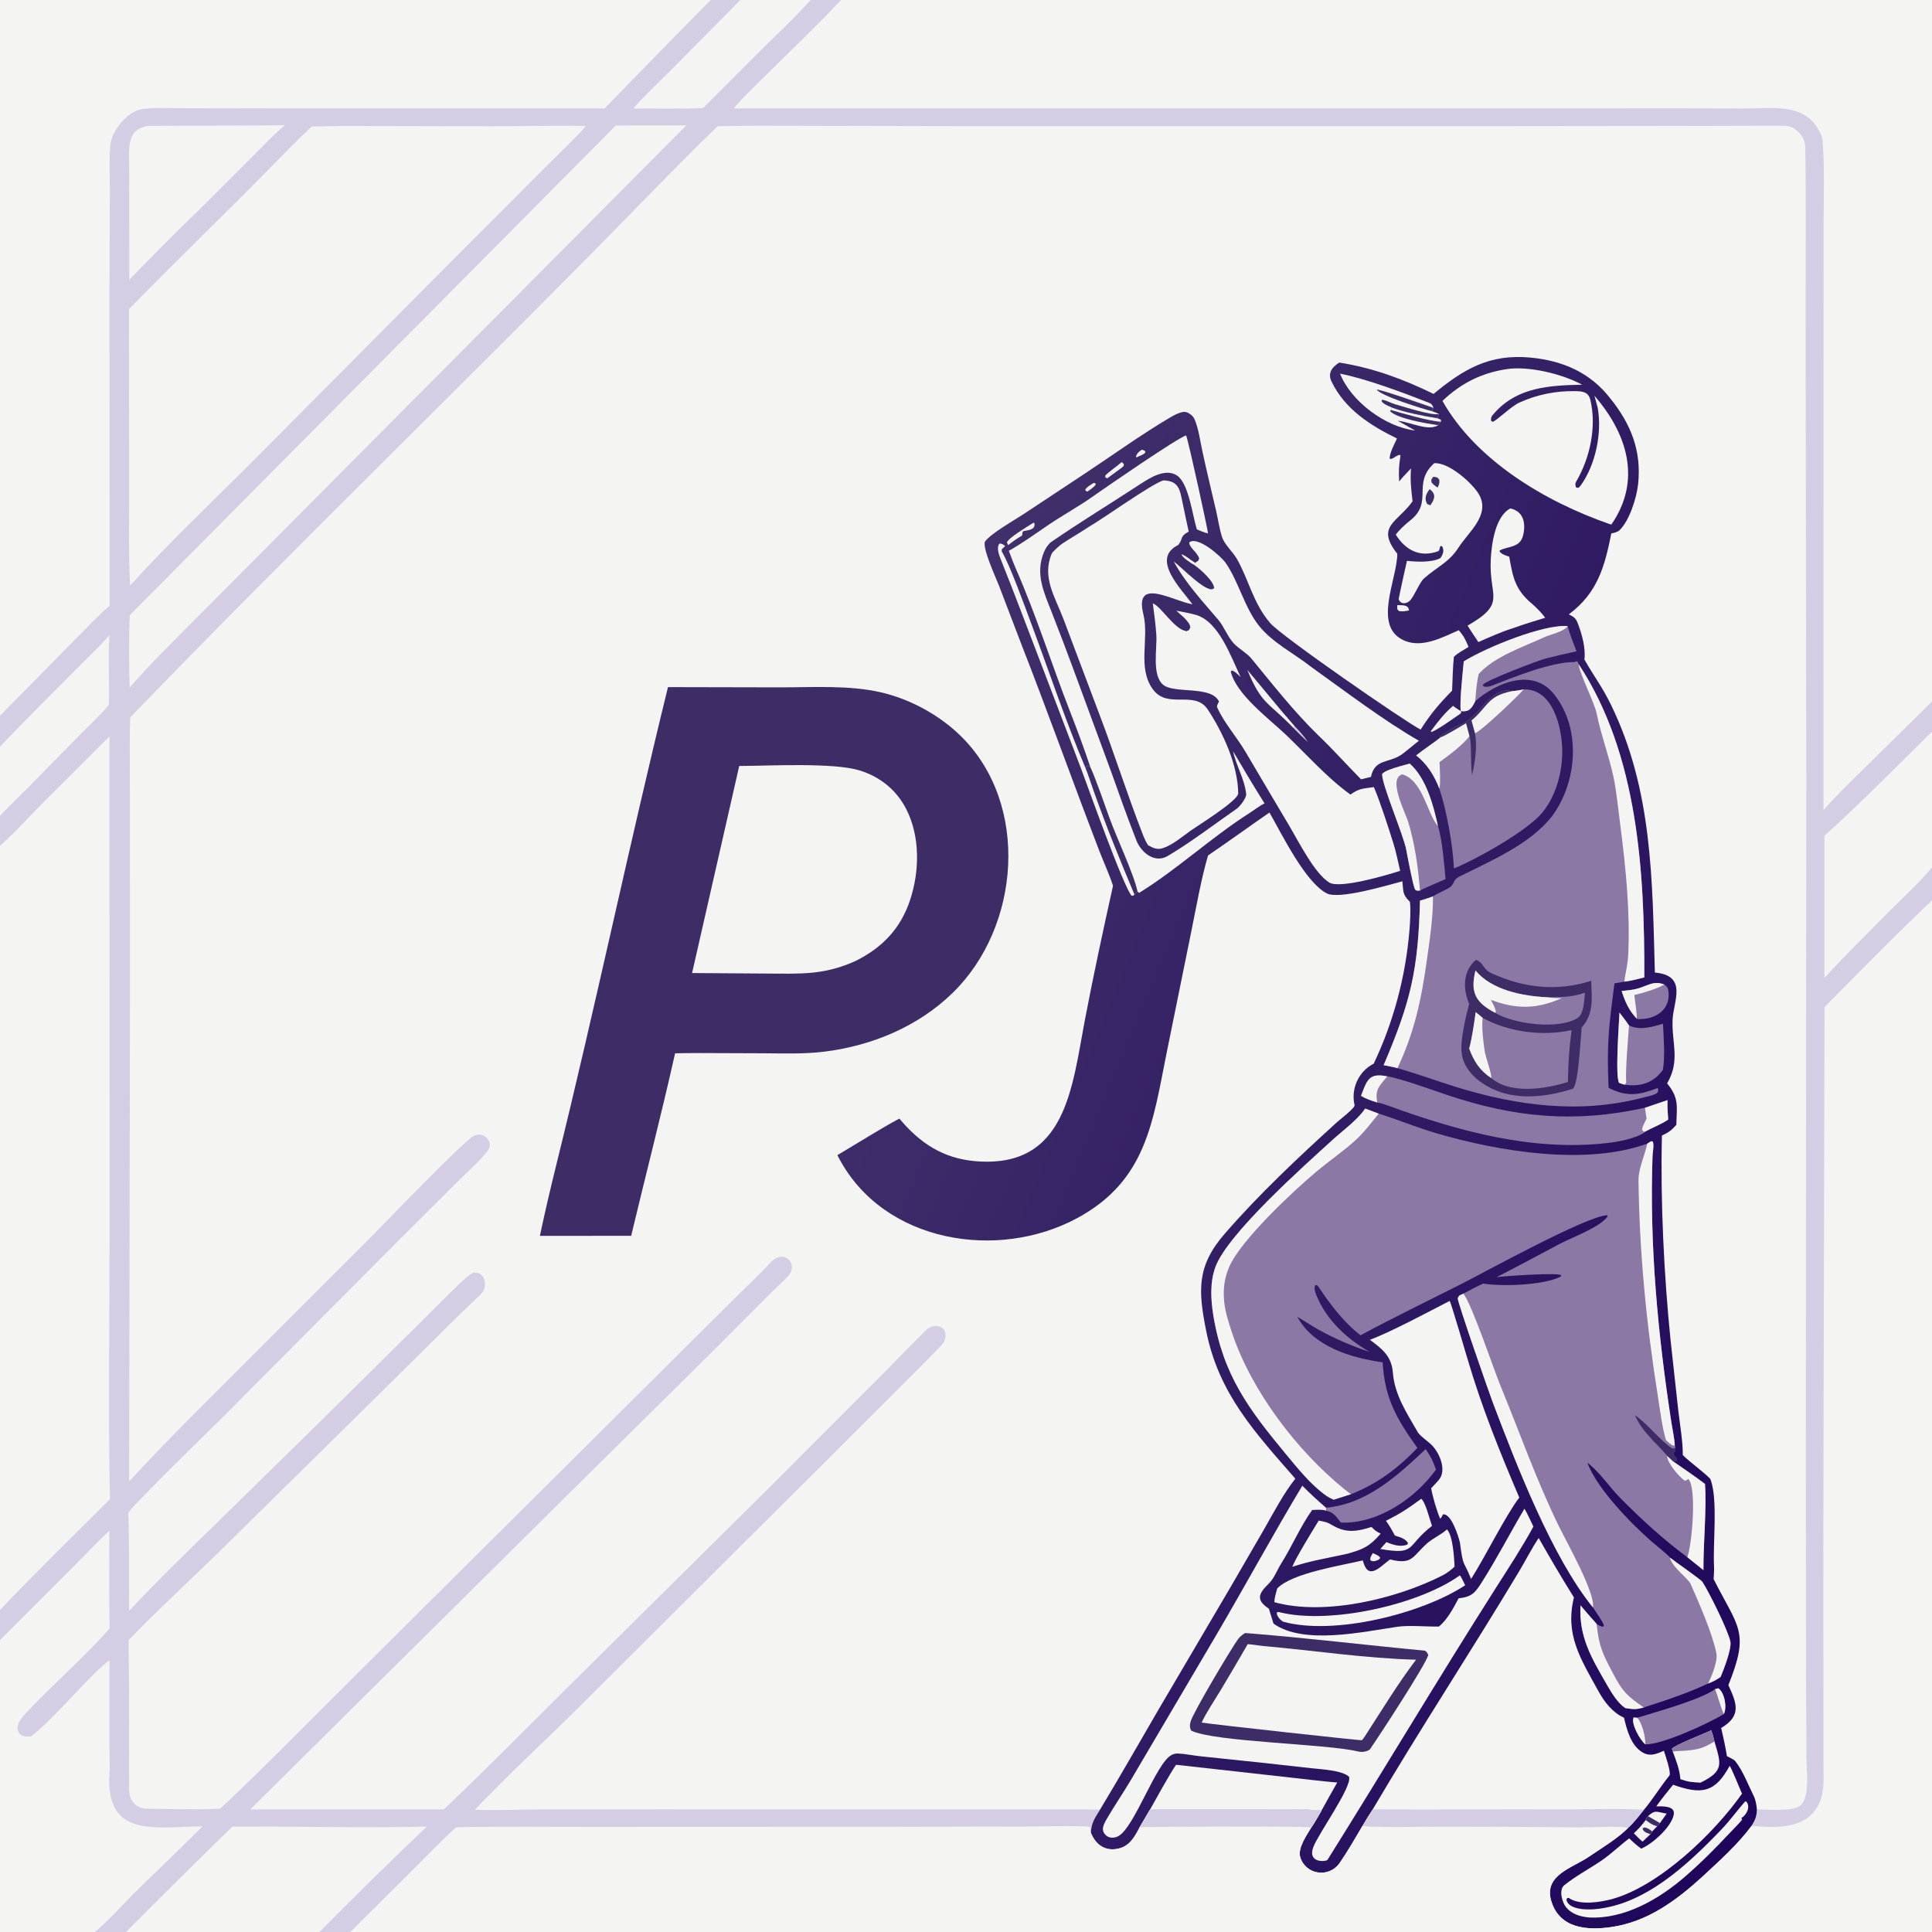 <?xml version="1.0" encoding="utf-8" ?><svg xmlns="http://www.w3.org/2000/svg" xmlns:xlink="http://www.w3.org/1999/xlink" width="683" height="683" viewBox="0 0 683 683"><path fill="#D5CDE3" transform="scale(0.667 0.667)" d="M0 0L376.741 0L392.386 0L429.626 0L445.783 0L1024 0L1024 371.808L1024 387.766L1024 459.662L1024 477.227L1024 1024L185.649 1024L169.29 1024L66.748 1024L50.214 1024L0 1024L0 869.287L0 853.279L0 448.273L0 432.445L0 395.74L0 379.348L0 0Z"/><path fill="#F4F4F3" transform="scale(0.667 0.667)" d="M380.353 66.891C395.579 66.456 411.226 66.7 426.496 66.671L531.904 66.895L765.482 66.877L889.102 66.735L927.784 66.646C933.99 66.635 940.533 66.435 946.703 66.718C951.602 66.944 956.673 72.494 956.793 77.518C957.115 91.055 957.05 104.579 957.053 118.11L957.025 195.193L957.341 412.596L957.104 775.896L957.217 890.76L957.428 931.286C957.456 938.034 959.313 952.225 954.52 956.724C950.488 960.51 937.029 958.902 931.188 959.095C930.974 962.97 930.395 964.28 928.42 967.646C921.271 977.38 911.283 986.345 902.472 994.502C888.442 1007.33 873.172 1018.67 853.814 1021.4C841.269 1023.17 826.674 1022.24 822.224 1007.66C818.01 993.842 833.224 990.173 842.108 984.112C848.241 979.929 857.876 974.164 863.028 968.66C860.909 967.886 841.526 968.465 837.848 968.456L767.2 968.105C754.014 968.118 734.577 968.771 722.095 967.812C718.252 974.277 714.029 981.676 710.064 987.361C704.247 995.702 691.872 993.505 689.138 984.273C687.708 979.441 692.834 972.291 694.981 968.643C695.852 967.609 699.512 961.188 700.425 959.642C689.3 958.635 675.899 958.965 664.596 958.962L609.595 958.977L604.063 968.397C601.598 973.17 599.02 978.024 593.511 979.584C586.095 981.683 580.659 977.847 578.12 971.207C578.806 965.329 579.972 964.241 583.043 959.096C563.449 958.862 543.519 959.113 523.871 959.059L349.438 958.982L284.428 959.054C276.043 959.088 259.589 959.692 251.72 959.135C268.911 941.02 288.22 923.328 305.998 905.644L435.827 776.349L478.223 734.032C485.109 727.157 492.068 720.184 498.835 713.184C500.229 711.741 501.221 709.563 501.167 707.535C500.84 701.858 494.181 701.701 490.934 704.879C483.09 712.558 475.605 720.501 467.845 728.222L407.842 788.342L306.932 888.302C283.365 911.605 259.19 936.245 235.257 958.993L132.624 959.035L315.486 777.798L378.532 715.429L408.376 685.474C411.258 682.537 414.912 679.417 417.598 676.479C423.622 669.891 415.579 661.699 408.645 668.955C401.635 676.291 394.238 683.394 386.999 690.519L325.441 751.727L179.639 896.666C161.278 914.956 143.114 933.442 124.4 951.372C121.834 953.831 119.325 956.363 116.559 958.6C104.344 959.293 90.227 958.763 77.904 958.633C71.864 958.569 68.472 954.301 68.442 948.237C68.329 924.746 68.596 901.099 68.261 877.594C68.222 874.9 68.068 871.904 68.21 869.228C83.591 853.3 100.743 837.565 116.661 821.982L205.523 734.431L241.146 699.143C245.661 694.672 250.315 690.311 254.882 685.945C258.606 682.383 257.634 674.41 251.523 674.497C249.442 674.529 245.626 678.661 244.021 679.919C235.204 688.475 226.49 697.251 217.78 705.922L168.994 754.143L115.701 806.395C99.84 821.891 83.505 837.599 68.418 853.832C68.419 836.625 68.582 819.13 68.01 801.957C69.828 799.089 72.574 796.567 74.929 794.111C88.741 779.711 103.105 765.879 117.304 751.88L210.78 657.93L241.911 626.88C247.157 621.654 253.214 616.455 257.853 610.718C259.074 609.208 259.975 607.817 259.482 605.762C259.063 604.013 257.618 602.478 255.987 601.777C254.485 601.132 252.908 601.223 251.424 601.854C246.257 604.052 202.471 649.831 194.68 657.631L123.128 729.132C104.604 747.652 86.116 765.892 68.447 785.219L68.89 530.151L68.877 428.411C68.902 412.524 68.538 396.102 69.007 380.264C159.433 286.509 253.729 195.891 344.684 102.598C356.424 90.556 368.254 78.571 380.353 66.891Z"/><defs><linearGradient id="gradient_0" gradientUnits="userSpaceOnUse" x1="1030.403" y1="720.757" x2="443.647" y2="476.151"><stop offset="0" stop-color="#1E055B"/><stop offset="1" stop-color="#41306B"/></linearGradient></defs><path fill="url(#gradient_0)" transform="scale(0.667 0.667)" d="M759.815 208.782C775.72 195.638 789.457 187.497 811.058 189.513C828.155 191.108 842.897 197.407 853.583 211.306C864.423 224.797 870.106 238.977 868.22 256.606C867.458 263.726 863.653 276.028 858.286 281.104C857.304 282.033 855.346 282.471 854.016 282.732C850.482 300.544 846.666 314.255 831.506 325.616C834.296 327.063 835.197 327.578 836.332 330.577C838.502 336.31 840.475 343.455 839.766 349.553C844.852 358.568 849.174 363.92 853.956 373.772C875.877 418.94 875.747 466.558 877.099 515.462C894.638 517.035 886.941 530.701 886.497 540.415C885.932 552.742 890.731 562.038 883.59 574.196C890 582.056 888.765 586.24 888.462 596.24C885.671 599.227 884.604 600.042 880.84 601.869C879.996 636.71 881.936 676.001 885.452 710.613L889.59 748.244C890.419 755.176 892.003 764.44 891.883 771.129L892.399 771.683C894.87 774.292 906.052 782.638 906.611 784.156C910.643 795.108 907.737 817.979 908.479 830.577C908.56 831.953 908.324 835.9 908.23 836.947C921.435 862.998 927.475 864.715 916.055 893.142C920.488 902.745 923.197 909.366 912.242 915.854C913.341 920.493 914.54 926.06 915.298 930.804C916.234 931.259 919.049 932.596 919.647 933.354C923.91 938.76 926.451 945.805 929.515 951.94C930.623 954.158 930.927 956.732 931.188 959.095C930.974 962.97 930.395 964.28 928.42 967.646C921.271 977.38 911.283 986.345 902.472 994.502C888.442 1007.33 873.172 1018.67 853.814 1021.4C841.269 1023.17 826.674 1022.24 822.224 1007.66C818.01 993.842 833.224 990.173 842.108 984.112C848.241 979.929 857.876 974.164 863.028 968.66C860.909 967.886 841.526 968.465 837.848 968.456L767.2 968.105C754.014 968.118 734.577 968.771 722.095 967.812C718.252 974.277 714.029 981.676 710.064 987.361C704.247 995.702 691.872 993.505 689.138 984.273C687.708 979.441 692.834 972.291 694.981 968.643C695.852 967.609 699.512 961.188 700.425 959.642C689.3 958.635 675.899 958.965 664.596 958.962L609.595 958.977L604.063 968.397C601.598 973.17 599.02 978.024 593.511 979.584C586.095 981.683 580.659 977.847 578.12 971.207C578.806 965.329 579.972 964.241 583.043 959.096C593.579 941.691 603.825 923.599 614.085 906.013L652.776 840.218L670.204 810.155C675.112 801.541 680.46 791.336 686.548 783.727C665.313 759.346 645.977 738.822 639.327 705.544C635.037 684.079 634.154 671.114 649.141 653.879C667.465 632.764 687.941 613.604 708.591 594.801C709.899 593.611 718.288 587.178 717.948 585.766C715.884 577.19 719.998 567.875 728.088 563.75C738.566 541.783 744.999 517.526 747.012 493.269C747.36 489.067 747.819 481.949 747.258 477.957C743.216 473.977 743.919 472.654 743.266 467.1C734.898 469.325 709.664 476.901 703.166 473.483C691.642 467.421 679.381 442.024 672.828 430.653C661.908 438.186 651.297 445.906 640.295 453.392C636.75 465.222 633.938 481.283 631.415 493.649L618.354 557.932C611.011 594.499 607.678 625.845 570.824 645.676C528.697 668.345 468.532 658.633 444.767 614.046L443.83 612.25C453.895 606.284 466.619 598.25 476.674 592.863C487.465 605.795 499.821 613.993 516.981 615.44C565.067 619.495 568.167 576.441 574.963 540.835C579.453 517.309 584.712 492.854 589.911 469.468C587.843 463.134 585.005 457.081 582.614 450.867C568.563 414.361 555.44 377.504 541.192 341.073L529.468 310.377C527.79 306.035 520.767 291.005 522.004 287.094C525.231 282.708 537.122 276.023 542.342 272.598L574.875 251.071C589.834 241.18 604.555 230.52 619.978 221.389C622.114 220.125 624.695 218.708 627.155 218.338C628.584 218.123 630.009 218.857 631.126 219.733C632.024 220.437 632.782 221.339 633.218 222.4C635.34 227.564 636.113 233.781 637.3 239.256C639.573 249.742 642.078 260.174 644.526 270.62C645.597 275.187 646.258 280.185 647.708 284.624C649.085 288.838 653.386 292.361 655.597 296.271C662.076 307.73 664.023 319.387 673.203 330.224C679.001 337.069 744.321 382.25 752.949 386.707C758.199 378.405 762.769 373.089 769.632 366.057C769.878 360.515 770.01 353.489 770.579 348.141C773.256 345.619 775.44 344.796 778.347 342.863C776.811 339.145 775.901 337.181 773.159 334.02C764.501 337.854 753.732 343.602 744.331 339.533C727.263 332.144 740.469 307.243 740.598 293.512C729.015 278.879 740.625 276.99 748.686 265.71C747.907 258.897 747.377 255.081 747.866 248.252C745.567 250.637 743.682 252.616 741.575 255.169C741.298 249.218 741.4 247.304 742.28 241.41L741.716 241.067C738.896 241.975 738.569 243.355 736.638 243.236C736.118 240.749 739.294 234.852 740.423 232.41C726.304 225.512 712.765 216.865 705.725 202.202C703.509 197.586 706.188 194.449 709.865 192.158C727.903 195.056 743.503 200.834 759.815 208.782Z"/><path fill="#F4F4F3" transform="scale(0.667 0.667)" d="M815.517 815.167C821.589 825.78 827.694 836.309 834.212 846.656C829.364 866.418 837.685 879.102 847.246 896.429C850.432 902.203 854.625 907.607 860.737 910.417C862.27 916.761 864.246 924.598 870.013 928.447C874.209 931.248 877.792 929.725 881.886 927.925C882.652 930.335 885.933 939.723 884.786 941.108C880.679 946.069 875.377 954.538 871.337 959.16C868.981 962.077 865.788 966.301 863.028 968.66C860.909 967.886 841.526 968.465 837.848 968.456L767.2 968.105C754.014 968.118 734.577 968.771 722.095 967.812C723.924 964.641 725.593 961.974 727.605 958.913C752.623 916.458 779.84 875.051 805.188 832.776C808.566 827.142 811.891 820.537 815.517 815.167Z"/><path fill="#D5CDE3" transform="scale(0.667 0.667)" d="M727.605 958.913C759.452 959.355 791.821 958.784 823.687 959.055C837.896 959.176 857.784 958.349 871.337 959.16C868.981 962.077 865.788 966.301 863.028 968.66C860.909 967.886 841.526 968.465 837.848 968.456L767.2 968.105C754.014 968.118 734.577 968.771 722.095 967.812C723.924 964.641 725.593 961.974 727.605 958.913Z"/><path fill="#F4F4F3" transform="scale(0.667 0.667)" d="M623.323 935.353L684.965 942.234C692.598 943.027 701.231 944.202 708.763 944.744C705.992 949.664 703.092 954.681 700.425 959.642C689.3 958.635 675.899 958.965 664.596 958.962L609.595 958.977C613.164 952.666 619.401 941.165 623.323 935.353Z"/><path fill="#8B78A5" transform="scale(0.667 0.667)" d="M706.883 794.86C705.506 794.269 704.195 793.614 702.961 792.757C694.972 787.211 687.763 778.184 681.564 770.704C661.846 746.911 648.205 728.728 643.066 697.055C641.727 688.803 641.242 679.699 644.122 671.7C650.478 654.051 691.012 618.052 706.146 604.268C711.44 599.447 719.256 593.748 723.251 587.995C723.353 587.849 723.448 587.698 723.546 587.549C725.96 588.411 728.348 589.334 730.743 590.247C740.797 593.377 751.201 597.683 761.202 600.613C794.052 610.237 840.392 617.98 873.073 606.146L875.196 604.812L876.027 605.112C876.761 607.198 875.947 610.361 875.866 612.664C874.198 659.913 878.695 707.338 885.869 754.006C886.439 757.712 887.479 762.381 887.678 766.062L888.04 767.29C887.695 771.74 886.785 767.724 887.139 771.238L888.706 772.991C888.522 774.518 888.504 774.247 886.971 774.671C892.398 778.469 898.426 782.525 903.661 786.494C904.62 799.604 902.732 818.396 902.844 832.19L894.319 825.346C881.637 816.034 869.637 804.964 858.58 793.769C852.78 787.898 847.865 780.164 841.292 775.245C846.498 789.007 863.848 806.885 875.1 816.782C876.932 818.394 884.319 824.27 885.134 825.559C887.814 827.746 901.378 837.066 902.268 838.384C905.377 842.993 915.791 863.861 917.105 869.955C917.94 873.83 913.534 884.99 911.93 888.837C909.06 890.74 908.436 891.036 905.292 892.292C894.18 897.537 882.892 901.204 871.216 904.983C866.932 906.199 865.677 905.944 861.406 905.298C857.36 902.609 854.066 897.09 851.677 892.923C843.505 878.672 836.833 867.77 837.671 850.863C840.457 854.196 843.318 857.402 846.199 860.649C847.578 861.535 847.985 861.924 849.623 862.219L850.096 861.637C849.52 859.398 845.758 854.213 844.302 851.995C822.44 825.047 803.563 775.866 791.25 743.452C789.227 738.128 772.696 690.688 772.59 688.044C773.579 686.241 773.392 686.764 775.592 685.634C778.628 684.076 783.105 681.602 786.133 680.319C796.395 681.94 817.477 681.243 826.952 676.756L827.577 675.944C825.6 674.311 797.377 676.35 793.168 676.929C804.273 671.246 815.461 665.24 826.477 659.373C833.4 655.685 847.845 650.61 852.074 644.724L851.866 644.093C841.015 644.369 786.411 674.539 774.483 680.56C758.647 688.553 736.78 699.207 721.101 707.733C711.817 700.491 705.242 691.511 698.731 681.932C698.132 681.052 697.979 681.101 697.113 681.151C696.351 682.782 696.983 684.676 697.624 686.288C702.905 699.586 713.897 709.632 725.995 716.57C716.355 713.334 707.602 709.598 698.7 704.667C694.981 702.606 691.155 699.905 687.605 697.96C696.15 713.746 716.146 719.727 732.822 722.041C733.941 741.079 739.973 751.604 751.228 767.435C741.017 778.168 729.905 786.521 716.043 791.941L706.883 794.86Z"/><path fill="#F4F4F3" transform="scale(0.667 0.667)" d="M706.883 794.86C705.506 794.269 704.195 793.614 702.961 792.757C694.972 787.211 687.763 778.184 681.564 770.704C661.846 746.911 648.205 728.728 643.066 697.055C641.727 688.803 641.242 679.699 644.122 671.7C650.478 654.051 691.012 618.052 706.146 604.268C711.44 599.447 719.256 593.748 723.251 587.995C723.353 587.849 723.448 587.698 723.546 587.549C725.96 588.411 728.348 589.334 730.743 590.247C726.833 595.043 723.024 600.15 718.438 604.326C711.981 610.206 704.544 615.278 697.819 620.895C685.597 631.104 657.849 657.057 651.574 671.288C648.934 677.278 648.188 683.333 648.826 689.82C649.372 695.373 651.156 700.813 652.896 706.091C663.118 737.108 687.564 769.153 712.796 789.49C713.855 790.343 714.923 791.17 716.043 791.941L706.883 794.86Z"/><path fill="#F4F4F3" transform="scale(0.667 0.667)" d="M775.592 685.634C779.961 690.864 791.918 726.33 795.156 734.182C805.39 759 814.388 784.753 826.257 808.991C830.379 817.41 845.542 844.17 844.302 851.995C822.44 825.047 803.563 775.866 791.25 743.452C789.227 738.128 772.696 690.688 772.59 688.044C773.579 686.241 773.392 686.764 775.592 685.634Z"/><path fill="#F4F4F3" transform="scale(0.667 0.667)" d="M873.073 606.146L875.196 604.812L876.027 605.112C876.761 607.198 875.947 610.361 875.866 612.664C874.198 659.913 878.695 707.338 885.869 754.006C886.439 757.712 887.479 762.381 887.678 766.062L887.141 766.245C885.667 765.859 884.249 764.401 883.03 763.353C880.931 756.624 879.814 746.992 878.638 739.638C872.618 702.007 868.898 663.683 868.43 625.577C868.358 619.653 871.551 612.76 872.856 607.124L873.073 606.146Z"/><path fill="#F4F4F3" transform="scale(0.667 0.667)" d="M885.134 825.559C887.814 827.746 901.378 837.066 902.268 838.384C905.377 842.993 915.791 863.861 917.105 869.955C917.94 873.83 913.534 884.99 911.93 888.837C909.06 890.74 908.436 891.036 905.292 892.292C907.056 888.83 910.539 880.433 909.709 876.315C907.51 865.401 900.453 849.51 895.925 839.227C894.948 837.009 885.658 829.973 885.134 825.559Z"/><path fill="#F4F4F3" transform="scale(0.667 0.667)" d="M837.671 850.863C840.457 854.196 843.318 857.402 846.199 860.649C847.557 872.907 849.309 876.29 855.04 887.167C860.059 896.695 862.455 898.913 871.216 904.983C866.932 906.199 865.677 905.944 861.406 905.298C857.36 902.609 854.066 897.09 851.677 892.923C843.505 878.672 836.833 867.77 837.671 850.863Z"/><path fill="#F4F4F3" transform="scale(0.667 0.667)" d="M883.64 771.606L886.971 774.671C892.398 778.469 898.426 782.525 903.661 786.494C904.62 799.604 902.732 818.396 902.844 832.19L894.319 825.346C896.818 818.458 899.431 788.19 894.77 783.838C893.885 784.601 894.224 784.387 893.078 784.847C890.147 783.089 883.423 775.101 883.64 771.606Z"/><path fill="#3E2C66" transform="scale(0.667 0.667)" d="M866.524 750.052L867.201 750.535C873.294 754.834 879.778 763.308 886.069 767.505C886.793 767.989 887.021 767.653 888.04 767.29C887.695 771.74 886.785 767.724 887.139 771.238L888.706 772.991C888.522 774.518 888.504 774.247 886.971 774.671L883.64 771.606C877.503 764.396 870.455 759.09 866.524 750.052Z"/><path fill="#8B78A5" transform="scale(0.667 0.667)" d="M775.816 350.553C787.448 343.285 817.973 330.76 830.93 331.853C831.487 334.89 834.34 341.912 835.549 345.197C831.326 346.089 823.264 347.988 819.37 348.975C815.593 349.932 787.283 360.645 785.864 363.015L786.297 363.811C787.486 364.136 789.026 364.052 790.157 363.618C802.314 358.946 821.957 350.755 835.002 350.87L834.792 350.554L836.04 350.553C836.279 351.023 836.627 351.61 836.752 352.089C868.277 399.943 871.666 462.369 871.512 518.041C868.015 518.911 864.49 519.89 860.917 520.292L855.702 521.195C852.696 543.914 851.529 553.529 852.571 576.567L853.229 576.892C862.938 581.599 869.224 580.199 878.633 576.653C879.056 578.195 879.007 577.392 878.454 579.14C876.736 580.611 872.57 581.289 870.224 581.896C837.273 590.429 804.209 586.114 772.102 576.232C761.822 573.068 751.139 569.084 740.685 566.145C738.72 565.551 735.445 564.988 733.345 564.56C747.698 530.943 751.675 514.171 752.62 477.325C755.053 476.683 757.12 475.937 759.485 475.11C761.618 473.562 766.787 471.552 768.817 470.048C771.217 467.679 770.145 466.275 773.393 464.649C790.1 456.241 811.14 447.526 822.79 432.321C836.109 414.082 838.188 385.795 823.482 367.734C812.114 353.773 793.033 361.904 781.91 371.644C780.084 375.28 778.808 377.506 774.248 376.909C773.467 372.564 775.318 356.018 775.816 350.553Z"/><path fill="#F4F4F3" transform="scale(0.667 0.667)" d="M836.752 352.089C868.277 399.943 871.666 462.369 871.512 518.041C868.015 518.911 864.49 519.89 860.917 520.292C861.533 515.016 862.699 512.09 862.992 505.715C864.029 483.146 861.676 459.688 858.775 437.33C857.74 429.35 856.72 418.895 855.054 411.24C852.759 400.694 848.391 388.849 846.256 378.2C845.059 372.226 836.915 356.53 836.752 352.089Z"/><path fill="#F4F4F3" transform="scale(0.667 0.667)" d="M759.485 475.11C759.634 486.163 757.736 498.346 756.197 509.286C753.256 530.197 749.737 546.812 740.685 566.145C738.72 565.551 735.445 564.988 733.345 564.56C747.698 530.943 751.675 514.171 752.62 477.325C755.053 476.683 757.12 475.937 759.485 475.11Z"/><path fill="#F4F4F3" transform="scale(0.667 0.667)" d="M775.816 350.553C787.448 343.285 817.973 330.76 830.93 331.853C828.702 334.899 821.944 336.143 818.383 337.788C807.177 342.962 792.1 347.942 783.748 357.21C782.57 362.152 782.328 366.609 781.91 371.644C780.084 375.28 778.808 377.506 774.248 376.909C773.467 372.564 775.318 356.018 775.816 350.553Z"/><path fill="#3E2C66" transform="scale(0.667 0.667)" d="M782.309 508.715C786.251 510.119 785.984 513.746 790.36 515.758C807.655 523.709 825.326 525.597 843.359 519.848C843.7 529.163 844.833 537.298 838.314 544.577C837.716 550.275 836.699 574.021 833.734 577.008C823.081 580.516 810.692 582.406 799.623 580.04C788.9 577.747 776.229 569.963 774.723 558.284C773.835 551.4 776.815 539.092 778.674 532.083L778.333 531.191C775.308 523.387 775.469 514.499 782.309 508.715Z"/><path fill="#8B78A5" transform="scale(0.667 0.667)" d="M782.144 536.419C783.34 537.357 784.628 538.484 785.805 539.471C799.333 547.004 817.845 549.409 832.965 545.948C831.625 556.347 831.201 562.992 831.014 573.48C819.13 577.152 800.767 580.159 790.373 571.407C784.181 567.255 781.228 562.541 778.69 555.765C780.293 549.791 781.23 542.627 782.144 536.419Z"/><path fill="#F4F4F3" transform="scale(0.667 0.667)" d="M782.144 536.419C783.34 537.357 784.628 538.484 785.805 539.471C785.249 544.579 786.128 551.789 786.866 556.872C787.379 560.402 790.755 569.209 790.373 571.407C784.181 567.255 781.228 562.541 778.69 555.765C780.293 549.791 781.23 542.627 782.144 536.419Z"/><path fill="#8B78A5" transform="scale(0.667 0.667)" d="M782.038 514.348C790.529 524.789 807.178 527.965 819.978 528.554C827.52 528.472 832.773 528.628 840.056 526.145C839.676 529.949 839.51 537.32 836.262 539.457C826.211 546.066 801.909 542.618 792.552 536.862C781.907 531.308 779.177 525.895 782.038 514.348Z"/><path fill="#F4F4F3" transform="scale(0.667 0.667)" d="M782.038 514.348C790.529 524.789 807.178 527.965 819.978 528.554C822.966 528.981 824.646 529.021 827.644 529.078C814.293 534.987 803.57 534.932 790.217 529.954C791.138 531.794 792.466 534.109 792.828 536.065L792.552 536.862C781.907 531.308 779.177 525.895 782.038 514.348Z"/><path fill="#F4F4F3" transform="scale(0.667 0.667)" d="M812.72 809.116C806.813 820.011 799.617 830.961 792.433 842.255C762.306 889.618 733.363 938.19 703.607 985.73C703.002 986.697 692.831 987.747 696.062 979.009C698.708 971.854 716.737 947.021 715.031 941.729C711.43 938.268 700.404 937.784 695.158 937.191L669.387 934.328L636.41 930.869C632.402 930.459 628.162 929.54 624.181 929.382C623.038 929.337 621.898 929.672 620.893 930.201C612.705 934.518 601.326 968.384 592.855 973.113C591.325 973.967 589.31 974.314 587.643 973.656C586.206 973.089 584.916 971.686 584.611 970.144C584.24 968.267 585.599 965.764 586.497 964.21C590.517 957.263 595.122 950.584 599.23 943.661L644.885 866.162C660.092 840.265 674.8 813.147 690.248 787.444C694.643 791.863 698.119 795.092 702.799 799.105L703.008 800.696C700.348 799.941 698.243 800.211 695.475 800.31C689.392 808.7 684.652 819.842 679.048 828.704C676.918 832.073 675.309 836.582 672.474 839.327C667.021 844.606 665.488 848.007 672.518 852.621L674.976 860.528C690.916 871.98 722.551 864.833 740.55 862.218C746.929 861.291 755.894 862.216 762.661 862.099C767.261 858.245 770.281 852.34 773.067 847.145C780.313 846.331 781.889 844.12 785.678 838.132C793.616 825.585 800.433 812.387 807.985 799.614C809.673 802.488 811.267 806.062 812.72 809.116Z"/><path fill="#3E2C66" transform="scale(0.667 0.667)" d="M659.972 865.526C691.309 867.962 723.517 871.902 754.857 874.844C755.939 874.945 756.64 876.306 757.016 877.145C755.679 882.304 730.602 920.7 726.001 927.276C724.01 928.609 721.692 928.787 719.431 928.235C703.127 924.255 643.295 923.281 631.294 917.215C630.503 915.521 630.549 914.276 631.025 912.501C632.279 907.825 652.545 873.719 656.234 868.725C657.279 867.31 658.484 866.434 659.972 865.526Z"/><path fill="#F4F4F3" transform="scale(0.667 0.667)" d="M661.308 871.423C664.234 871.625 667.267 872.202 670.206 872.466C696.664 874.842 723.976 878.979 750.523 879.668C740.857 892.429 732.181 906.717 723.439 920.237C722.899 921.048 722.448 921.592 721.842 922.363C721.195 922.539 643.184 914.027 636.919 912.995C638.572 908.886 644.619 899.739 647.214 895.42C652.006 887.442 656.624 879.469 661.308 871.423Z"/><path fill="#F4F4F3" transform="scale(0.667 0.667)" d="M616.612 254.598C624.953 254.944 625.297 259.428 626.858 266.834C627.906 271.812 628.904 276.791 630.038 281.754C625.253 284.294 627.314 285.119 624.538 288.82C609.729 296.136 625.966 312.009 632.043 320.287C621.522 318.53 601.057 305.513 605.987 325.49C609.247 338.699 602.578 353.882 611.117 365.437C618.929 376.005 632.842 365.728 639.938 375.754C648.225 388.271 656.07 405.327 656.272 420.483C656.323 424.306 635.018 437.461 631.242 440.136C626.871 443.25 621.342 447.942 616.333 449.528C613.172 450.529 611.229 449.439 608.476 447.987C607.553 446.53 606.724 444.877 606.09 443.265C597.67 421.853 590.709 399.581 582.515 378.134L563.638 328.056C559.232 316.443 552.148 306.047 557.396 293.51C557.878 292.358 561.81 288.924 562.953 288.166C567.607 285.079 572.481 282.333 577.123 279.216C584.728 274.871 610.289 256.527 616.612 254.598Z"/><path fill="#F4F4F3" transform="scale(0.667 0.667)" d="M611.001 319.779C615.478 321.386 622.498 333.867 628.953 334.512C630.614 333.728 629.951 334.314 630.87 332.547C630.76 329.584 625.864 325.934 623.447 323.679C626.499 324.235 631.007 325.074 633.866 325.904C645.878 329.393 652.178 347.502 657.563 358.835C656.131 357.519 654.642 355.809 652.83 355.365L652.338 355.978C655.292 368.17 672.608 380.892 681.549 389.424C692.55 399.921 703.449 412.29 715.759 421.133C720.528 417.726 722.193 418.079 728.173 417.166C731.599 425.168 735.815 438.438 738.491 446.896C739.845 451.119 741.072 457.119 742.111 461.552C735.617 463.65 710.156 471.26 704.504 467.744C696.629 462.846 688.294 446.014 683.182 437.453C675.558 424.684 667.781 411.368 660.175 398.553C655.565 390.734 649.06 383.449 645.206 375.183C644.689 374.074 645.603 372.774 646.09 371.88C642.188 363.27 622.766 367.779 616.672 363.08C610.281 358.152 613.386 343.599 612.872 336.431C612.459 330.671 611.75 325.379 611.001 319.779Z"/><path fill="#F4F4F3" transform="scale(0.667 0.667)" d="M768.361 689.492C768.983 690.274 776.839 716.951 777.703 719.893C785.298 745.753 794.683 768.978 805.248 793.726C797.982 803.247 787.002 825.473 779.69 836.873C775.57 826.43 775.604 831.462 773.79 817.616C773.012 814.198 769.043 801.794 764.782 802.683C764.098 804.037 764.273 803.851 763.338 805.003C761.69 801.465 759.118 792.644 758.546 788.776C759.966 787.313 761.127 786.029 762.479 784.504C766.965 779.449 763.102 770.476 759.175 766.239C757.34 764.258 752.616 761.131 751.432 759.068C745.687 749.058 739.178 739.379 738.249 727.587C737.553 718.737 732.654 715.019 726.057 710.111C737.05 706.054 757.383 695.147 768.361 689.492Z"/><path fill="#F4F4F3" transform="scale(0.667 0.667)" d="M798.368 195.675C809.995 193.788 828.161 198.22 838.551 203.906C821.659 204.249 804.264 205.062 792.038 218.953C790.66 220.519 790.11 221.019 790.292 223.056L791.096 223.566C793.15 223.128 800.932 215.234 805.462 213.295C814.687 209.136 824.563 207.144 834.678 207.31C838.374 207.371 841.867 207.459 842.933 212.007C846.285 226.306 842.757 242.67 835.418 255.222C834.751 256.363 834.916 257.254 835.337 258.352L836.481 258.585C836.934 258.239 837.277 258.013 837.63 257.53C845.804 246.35 849.151 229.266 846.812 216.123L845.069 209.749C862.418 229.709 870.307 254.529 854.054 277.994C853.662 277.891 853.271 277.788 852.879 277.685C818.872 265.83 782.32 244.015 764.52 212.494C774.203 203.201 785.164 197.702 798.368 195.675Z"/><path fill="#8B78A5" transform="scale(0.667 0.667)" d="M807.523 365.414C822.822 364.852 827.726 385.008 828.005 397.116C828.285 409.264 824.467 423.527 815.818 432.506C806.274 442.035 783.216 455.057 770.603 460.302C770.058 448.097 766.811 429.786 762.849 417.915C760.198 411.133 756.389 404.851 750.562 400.396C754.824 396.964 759.457 394.077 763.717 390.666L762.832 390.374C765.274 389.161 771.106 384.937 773.09 384.396C783.582 381.53 789.925 363.262 801.251 366.29C802.636 366.35 805.989 365.672 807.523 365.414Z"/><path fill="#F4F4F3" transform="scale(0.667 0.667)" d="M763.717 390.666C765.401 390.272 774.958 384.489 777.058 383.256L778.882 390.096C775.541 394.717 767.643 400.547 762.992 403.914C763.063 406.422 763.654 416.256 762.849 417.915C760.198 411.133 756.389 404.851 750.562 400.396C754.824 396.964 759.457 394.077 763.717 390.666Z"/><path fill="#F4F4F3" transform="scale(0.667 0.667)" d="M801.251 366.29C802.636 366.35 805.989 365.672 807.523 365.414C804.935 368.677 784.361 388.162 781.733 388.658L779.871 381.85C788.812 374.37 788.02 369.009 801.251 366.29Z"/><path fill="#3E2C66" transform="scale(0.667 0.667)" d="M763.717 390.666L762.832 390.374C765.274 389.161 771.106 384.937 773.09 384.396C783.582 381.53 789.925 363.262 801.251 366.29C788.02 369.009 788.812 374.37 779.871 381.85L781.733 388.658C783.125 395.587 781.778 403.954 780.216 410.783C779.231 404.013 780.206 395.702 778.882 390.096L777.058 383.256C774.958 384.489 765.401 390.272 763.717 390.666Z"/><path fill="#F4F4F3" transform="scale(0.667 0.667)" d="M534.703 291.952C542.064 287.769 548.89 282.822 555.747 278.158C562.48 273.578 572.134 268.148 578.413 263.693C584.424 259.428 624.432 231.834 628.654 230.798C629.849 233.337 640.471 282.123 640.269 282.717C637.983 282.193 636.491 281.485 634.347 280.586C632.001 273.191 630.102 256.069 623.734 251.969C617.662 248.059 609.632 253.184 604.573 256.438C588.832 266.782 572.536 276.65 557.044 287.337C555.349 288.686 554.081 290.747 553.272 292.732C548.594 304.205 553.284 313.895 557.427 324.509C561.286 334.399 565.107 344.303 568.748 354.243L588.731 408.489C593.139 420.725 597.427 433.105 602.188 445.126C604.628 451.711 611.909 457.867 618.963 453.657C631.543 446.147 643.496 436.979 655.526 428.595C657.121 427.484 660.689 422.906 660.484 420.862C659.685 412.924 655.233 406.046 653.551 398.167C659.059 407.559 664.379 416.576 670.217 425.778C667.076 427.446 664.825 429.294 661.923 431.144C642.238 443.694 623.46 461.132 603.726 473.254L602.868 472.487C600.953 463.377 591.526 443.397 587.926 433.327C585.649 426.956 580.54 412.309 577.947 406.742C574.617 396.711 570.955 386.908 567.12 377.074C557.324 351.959 549.285 326.191 538.45 301.487C537.111 298.434 535.904 295.08 534.703 291.952Z"/><path fill="#F4F4F3" transform="scale(0.667 0.667)" d="M633.413 298.239C635.215 297.087 635.029 297.602 635.588 295.986C634.345 292.269 630.221 290.334 630.337 287.463C634.796 283.885 647.297 294.948 649.698 298.444C656.633 308.542 659.651 322.249 667.495 331.933C674.692 340.817 686.263 346.572 695.182 353.642C712.917 366.33 733.229 381.788 752.04 392.617C749.593 394.458 744.341 399.04 742.329 400.287C735.585 404.465 728.513 402.399 726.645 411.755L721.379 413.057C713.613 405.218 706.57 397.219 698.537 389.573C685.648 376.994 674.548 362.76 663.118 348.882C660.907 346.197 656.436 343.74 653.868 340.966C650.736 337.583 648.592 331.905 645.818 328.64C637.507 318.859 628.257 308.936 622.119 297.617C626.014 300.342 640.338 315.518 643.476 311.72C643.516 308.141 635.984 301.501 633.073 299.538L633.413 298.239Z"/><path fill="#F4F4F3" transform="scale(0.667 0.667)" d="M916.768 935.887C917.76 937.272 922.364 948.507 923.28 950.677C908.634 971.584 879.455 999.592 854.558 1006.49C848.373 1008.21 837.629 1009.89 831.937 1006.23C831.191 1005.75 831.644 1005.87 830.588 1006.05L830.246 1006.95C831.388 1012.11 840.762 1012.26 845.002 1011.92C871.777 1009.77 894.491 988.252 912.243 969.78C916.923 964.91 920.623 959.709 924.935 954.78L925.607 954.879C927.946 957.776 925.684 961.923 922.931 963.634L923.382 964.355C922.435 965.804 918.422 969.762 916.892 971.398C909.071 979.757 901.561 987.324 892.855 994.855C879.18 1006.68 860.73 1017.34 841.994 1016.28C837.358 1015.78 833.178 1014.57 830.112 1010.96C827.941 1008.41 826.05 1001.63 829.046 999.222C835.105 994.349 842.326 990.541 848.806 986.119C854.142 982.479 858.444 978.166 863.518 974.352C865.911 976.69 867.203 977.799 869.87 979.821C875.53 977.468 885.882 968.466 887.113 961.743C887.986 956.973 881.068 957.386 877.84 957.4C880.854 953.234 883.513 949.884 886.755 945.942C901.909 951.29 908.933 950.254 916.768 935.887Z"/><path fill="#8B78A5" transform="scale(0.667 0.667)" d="M721.341 580.815C724.651 572.299 725.519 568.53 735.264 570.481C742.393 571.626 758.801 577.578 766.563 580.201C802.586 592.373 834.445 595.342 871.855 587.143L883.804 583.068C883.696 586.938 883.867 589.528 884.177 593.411C880.025 596.156 875.702 597.674 871.547 599.975L871.213 600.547C865.928 603.617 857.757 605.154 851.759 605.84C812.421 610.343 773.093 599.582 736.451 586.252C734.349 585.487 732.192 584.752 729.983 584.343C726.481 583.198 724.531 582.666 721.341 580.815Z"/><path fill="#F4F4F3" transform="scale(0.667 0.667)" d="M871.855 587.143L883.804 583.068C883.696 586.938 883.867 589.528 884.177 593.411C880.025 596.156 875.702 597.674 871.547 599.975L870.349 598.994C870.218 597.425 871.923 594.607 872.692 592.927C872.433 590.998 872.139 589.069 871.855 587.143Z"/><path fill="#F4F4F3" transform="scale(0.667 0.667)" d="M721.341 580.815C724.651 572.299 725.519 568.53 735.264 570.481C731.013 575.79 728.619 577.376 729.983 584.343C726.481 583.198 724.531 582.666 721.341 580.815Z"/><path fill="#F4F4F3" transform="scale(0.667 0.667)" d="M766.93 810.615C770.134 813.994 770.718 825.991 770.958 830.335C769.394 831.918 766.7 833.893 764.707 834.915C740.195 847.478 701.831 856.567 675.39 849.175C675.615 846.36 676.198 844.571 676.944 841.886C684.981 833.652 710.568 829.858 722.3 827.037C725.077 837.789 730.785 831.044 736.705 826.531C748.698 829.473 748.458 825.098 756.378 817.992C759.141 815.513 763.761 813.41 766.93 810.615Z"/><path fill="#F4F4F3" transform="scale(0.667 0.667)" d="M760.135 245.508C767.828 244.923 780.283 255.864 783.986 262.206C789.939 273.127 778.277 281.984 773.114 290.105C767.953 298.222 761.342 300.627 754.677 306.643C752.287 308.8 749.729 315.782 747.3 318.309C745.511 320.17 742.136 320.482 741.303 317.457C742.697 310.67 744.164 304.013 745.696 297.255C750.894 297.802 758.701 298.22 763.359 295.841C764.824 294.089 765.686 291.35 764.21 289.393L763.303 289.581C763.044 290.82 763.082 290.985 762.486 292.077C752.664 295.725 745.015 291.672 739.772 283.354C741.382 281.109 745.058 277.674 747.255 275.973C760.01 266.094 748.151 256.423 760.135 245.508Z"/><path fill="#3E2C66" transform="scale(0.667 0.667)" d="M757.707 259.281C761.479 261.894 760.284 264.79 758.086 267.802L756.478 267.192C754.673 264.282 755.852 261.767 757.707 259.281Z"/><path fill="#3E2C66" transform="scale(0.667 0.667)" d="M759.687 252.711C761.912 252.966 761.767 252.949 762.839 254.263C763.049 256.209 762.719 256.641 761.985 258.43C760.371 257.335 760.026 257.159 758.758 255.726C758.531 253.693 758.367 254.694 759.687 252.711Z"/><path fill="#8B78A5" transform="scale(0.667 0.667)" d="M752.608 472.018C750.674 472.045 751.476 472.326 750.011 471.501C748.851 469.222 745.996 453.903 745.327 450.359C743.834 442.448 732.538 416.3 732.532 410.303C734.155 407.913 743.801 405.695 747.179 404.724C755.944 412.433 759.763 426.903 762.147 437.849C764.389 444.807 765.475 458.255 766.166 465.948C762.768 467.473 755.526 470.394 752.608 472.018Z"/><path fill="#F4F4F3" transform="scale(0.667 0.667)" d="M752.608 472.018C750.674 472.045 751.476 472.326 750.011 471.501C748.851 469.222 745.996 453.903 745.327 450.359C743.834 442.448 732.538 416.3 732.532 410.303C734.155 407.913 743.801 405.695 747.179 404.724C755.944 412.433 759.763 426.903 762.147 437.849C756.458 431.507 754.236 413.797 743.316 410.425C735.28 412.426 744.91 430.767 746.381 435.652C750.025 447.757 751.559 459.488 752.608 472.018Z"/><path fill="#F4F4F3" transform="scale(0.667 0.667)" d="M800.51 269.47C807.46 270.983 808.801 277.266 807.299 283.628C805.668 290.538 799.43 289.298 794.82 291.784L794.957 292.579C796.636 294.11 797.71 294.279 799.919 295.053C801.788 305.687 802.949 312.43 811.815 319.866C814.02 321.714 817.359 325.082 818.956 327.432C812.859 329.238 807.55 330.934 801.561 333.063C795.763 334.852 789.138 337.86 783.553 340.308C781.613 337.469 779.707 334.487 777.817 331.604C798.82 319.507 789.132 316.584 790.113 296.699C790.519 288.452 792.453 273.653 800.51 269.47Z"/><path fill="#8B78A5" transform="scale(0.667 0.667)" d="M702.799 799.105C724.418 797.185 740.678 782.08 755.634 768.047C758.379 772.139 759.427 774.161 761.078 778.89C750.174 794.21 730.073 807.83 710.691 806.983C707.922 803.575 707.135 801.76 703.008 800.696L702.799 799.105Z"/><path fill="#8B78A5" transform="scale(0.667 0.667)" d="M858.344 536.681C860.121 538.972 861.773 541.085 863.404 543.486C868.865 546.274 875.648 544.337 881.382 542.59C881.777 549.432 882.557 560.474 881.356 567.028C876.311 574.078 869.451 576.066 861.074 574.913C860.073 574.635 859.187 574.311 858.209 573.972C855.944 571.378 858.117 541.693 858.344 536.681Z"/><path fill="#F4F4F3" transform="scale(0.667 0.667)" d="M858.344 536.681C860.121 538.972 861.773 541.085 863.404 543.486C862.833 552.003 861.493 566.05 861.889 573.773C861.569 574.314 861.522 574.558 861.074 574.913C860.073 574.635 859.187 574.311 858.209 573.972C855.944 571.378 858.117 541.693 858.344 536.681Z"/><path fill="#8B78A5" transform="scale(0.667 0.667)" d="M909.036 895.245L910.753 894.805C914.039 897.093 915.453 904.861 913.673 908.469C905.596 913.432 881.165 924.659 872.091 924.549C869.304 922.392 864.287 913.514 865.843 910.294L867.76 910.432C877.995 907.256 901.31 900.901 909.036 895.245Z"/><path fill="#F4F4F3" transform="scale(0.667 0.667)" d="M872.091 924.549C869.304 922.392 864.287 913.514 865.843 910.294L867.76 910.432C870.568 913.602 872.046 920.435 872.091 924.549Z"/><path fill="#F4F4F3" transform="scale(0.667 0.667)" d="M909.036 895.245L910.753 894.805C914.039 897.093 915.453 904.861 913.673 908.469C912.448 906.302 910.19 898.209 909.036 895.245Z"/><path fill="#F4F4F3" transform="scale(0.667 0.667)" d="M710.252 198.051C723.864 200.651 744.511 208.399 757.721 213.614C758.861 214.064 759.414 215.066 759.777 216.199L758.923 217.911C760.228 218.394 761.322 218.758 762.577 219.373C762.245 220.722 762.387 220.41 761.763 221.64C763.643 222.54 763.294 221.911 763.846 223.257L763.387 223.513L762.329 225.388C756.773 228.639 748.693 224.004 740.832 223.002C743.873 224.761 746.958 226.382 750.034 228.184C734.257 226.292 716.073 212.77 710.252 198.051Z"/><path fill="#3E2C66" transform="scale(0.667 0.667)" d="M737.872 216.065C744.418 218.469 754.701 220.542 761.763 221.64C763.643 222.54 763.294 221.911 763.846 223.257L763.387 223.513L762.329 225.388C756.558 224.545 740.549 221.915 736.733 217.902L737.183 217.291L737.872 216.065Z"/><path fill="#F4F4F3" transform="scale(0.667 0.667)" d="M737.872 216.065C744.418 218.469 754.701 220.542 761.763 221.64C763.643 222.54 763.294 221.911 763.846 223.257L763.387 223.513C758.221 223.35 742.526 218.911 737.183 217.291L737.872 216.065Z"/><path fill="#3E2C66" transform="scale(0.667 0.667)" d="M758.923 217.911C754.07 216.734 732.029 209.886 729.665 206.492C731.46 206.213 756.098 214.888 759.777 216.199L758.923 217.911Z"/><path fill="#3E2C66" transform="scale(0.667 0.667)" d="M737.872 216.065C736.064 215.22 733.194 214.219 732.259 212.647L732.495 211.874C734.434 212.006 737.588 213.781 739.605 214.324C743.479 215.367 759.644 220.641 762.577 219.373C762.245 220.722 762.387 220.41 761.763 221.64C754.701 220.542 744.418 218.469 737.872 216.065Z"/><path fill="#F4F4F3" transform="scale(0.667 0.667)" d="M601.243 474.047L600.676 474.744L599.757 474.733C595.453 470.05 576.248 416.103 573.094 407.68L550.114 347.427C543.638 330.551 537.261 313.523 530.527 296.734C529.528 294.243 527.964 290.361 529.707 288.099C531.105 288.066 531.531 288.553 532.745 289.32C532.079 290.183 531.803 290.385 530.961 291.072L530.958 292.312C535.321 299.577 542.858 320.598 546.01 328.991C555.706 354.811 564.486 381.488 575.276 406.923L576.63 405.752L577.947 406.742C580.54 412.309 585.649 426.956 587.926 433.327C591.526 443.397 600.953 463.377 602.868 472.487C602.145 473.284 602.107 473.442 601.243 474.047Z"/><path fill="#3E2C66" transform="scale(0.667 0.667)" d="M575.276 406.923L576.63 405.752L577.947 406.742C580.54 412.309 585.649 426.956 587.926 433.327C591.526 443.397 600.953 463.377 602.868 472.487C602.145 473.284 602.107 473.442 601.243 474.047C593.592 455.866 586.219 437.723 579.626 419.128C578.19 415.078 576.88 410.888 575.276 406.923Z"/><path fill="#F4F4F3" transform="scale(0.667 0.667)" d="M773.745 834.955C774.673 836.082 775.855 838.779 776.559 840.213C753.505 855.406 706.775 866.99 679.971 859.494C678.369 858.382 676.639 856.639 676.715 854.604C677.847 854.365 677.419 854.311 678.445 854.562C705.067 861.076 752.01 850.565 773.745 834.955Z"/><path fill="#F4F4F3" transform="scale(0.667 0.667)" d="M698.948 805.913C703.413 806.89 702.765 806.474 707.042 808.874C713.834 812.686 719.804 811.582 726.917 809.314C728.933 811.291 729.252 811.607 731.773 812.84C726.001 819.616 722.398 821.2 714.123 823.508C703.584 825.838 695.328 827.038 684.935 830.421C686.695 825.817 695.961 810.758 698.948 805.913Z"/><path fill="#F4F4F3" transform="scale(0.667 0.667)" d="M907.007 917.08C907.826 919.397 908.163 920.589 908.675 922.992C912.187 934.827 913.943 938.661 901.286 944.848C896.78 944.58 895.009 944.514 890.636 943.012C890.132 937.579 888.552 933.571 886.617 928.47L886.151 926.854C887.496 925.01 903.442 918.733 907.007 917.08Z"/><path fill="#8B78A5" transform="scale(0.667 0.667)" d="M907.007 917.08C907.826 919.397 908.163 920.589 908.675 922.992C902.138 926.936 899.748 927.363 891.994 927.977C890.334 928.109 888.074 927.951 886.617 928.47L886.151 926.854C887.496 925.01 903.442 918.733 907.007 917.08Z"/><path fill="#F4F4F3" transform="scale(0.667 0.667)" d="M753.274 794.371C755.584 796.228 757.7 805.169 758.982 808.754C744.923 819.548 751.094 824.336 731.577 820.983L734.86 817.321C738.356 818.85 742.243 820.053 745.924 818.661L746.247 817.823C744.636 815.284 742.084 814.787 739.327 813.89C737.642 810.762 736.633 808.918 734.577 806.042C742.622 801.955 746.165 799.609 753.274 794.371Z"/><path fill="#8B78A5" transform="scale(0.667 0.667)" d="M859.483 525.243C861.764 524.998 864.36 524.768 866.595 524.305C872.62 523.057 876.022 519.372 882.12 521.819C883.53 522.869 884.065 523.637 884.297 525.421C885.498 534.689 878.192 539.872 869.683 540.141C868.47 540.18 868.605 540.313 867.428 539.841C863.276 535.477 861.3 530.834 859.483 525.243Z"/><path fill="#F4F4F3" transform="scale(0.667 0.667)" d="M859.483 525.243C861.764 524.998 864.36 524.768 866.595 524.305C872.62 523.057 876.022 519.372 882.12 521.819C878.303 524.086 870.646 526.376 866.213 527.374C866.44 529.789 867.901 538.675 867.428 539.841C863.276 535.477 861.3 530.834 859.483 525.243Z"/><path fill="#F4F4F3" transform="scale(0.667 0.667)" d="M661.081 355.061C669.604 365.052 677.471 375.052 686.263 384.969L685.76 386.091C672.063 371.72 668.987 373.996 661.081 355.061Z"/><path fill="#F4F4F3" transform="scale(0.667 0.667)" d="M770.121 374.115C771.268 375.046 772.966 376.078 774.248 376.909L774.518 377.399L774.172 378.152C771.521 379.972 760.831 387.682 758.476 387.962L758.416 387.435C762.397 382.185 765.17 378.412 770.121 374.115Z"/><path fill="#F4F4F3" transform="scale(0.667 0.667)" d="M872.259 964.625C874.611 966.34 875.484 967.066 878.315 967.954L875.694 970.693L874.739 972.144C873.416 973.476 871.928 974.809 870.547 976.093C869.004 974.824 867.389 973.111 865.959 971.679C868.849 968.915 869.845 967.81 872.259 964.625Z"/><path fill="#3E2C66" transform="scale(0.667 0.667)" d="M874.739 972.144C872.951 971.499 870.982 971.076 870.582 969.048L871.512 968.587C873.533 968.862 873.98 969.426 875.694 970.693L874.739 972.144Z"/><path fill="#F4F4F3" transform="scale(0.667 0.667)" d="M873.488 962.568C877.379 958.987 878.079 960.418 883.372 961.237L879.8 966.268L878.315 967.954C875.484 967.066 874.611 966.34 872.259 964.625C872.471 963.45 872.586 963.673 873.488 962.568Z"/><path fill="#3E2C66" transform="scale(0.667 0.667)" d="M872.259 964.625C872.471 963.45 872.586 963.673 873.488 962.568L879.8 966.268L878.315 967.954C875.484 967.066 874.611 966.34 872.259 964.625Z"/><path fill="#F4F4F3" transform="scale(0.667 0.667)" d="M547.859 276.97L548.298 277.439C548.777 280.623 545.494 280.917 542.96 281.424L542.238 281.564C541.767 282.556 541.847 282.705 541.737 283.812C538.766 285.576 537.041 286.849 534.276 288.938L533.702 287.466C534.426 285.062 544.927 278.876 547.859 276.97Z"/><path fill="#F4F4F3" transform="scale(0.667 0.667)" d="M594.521 244.894L595.635 245.908L595.583 246.956C594.599 248.065 588.784 252.015 586.884 253.516L585.861 253.054L585.744 252.146C587.255 250.345 591.992 247.185 594.521 244.894Z"/><path fill="#F4F4F3" transform="scale(0.667 0.667)" d="M740.572 320.734C743.332 320.838 746.482 320.355 746.8 323.55C744.72 323.887 743.488 324.272 741.473 323.858C740.239 322.635 740.628 323.071 740.572 320.734Z"/><path fill="#F4F4F3" transform="scale(0.667 0.667)" d="M727.625 823.178C729.133 823.888 730.759 824.383 731.602 825.712L730.634 826.71C728.996 827.303 727.878 827.955 726.331 826.955C726.099 825.341 726.779 824.613 727.625 823.178Z"/><path fill="#F4F4F3" transform="scale(0.667 0.667)" d="M633.073 299.538C631.613 298.713 626.283 295.309 626.242 293.763C629.545 295.127 630.048 296.227 633.009 298L633.413 298.239L633.073 299.538Z"/><path fill="#F4F4F3" transform="scale(0.667 0.667)" d="M579.687 255.939C580.618 256.105 580.231 255.874 580.818 256.676C580.043 258.16 577.738 259.529 576.286 260.57C575.573 260.251 575.989 260.491 575.15 259.687C575.751 258.205 578.228 256.904 579.687 255.939Z"/><path fill="#F4F4F3" transform="scale(0.667 0.667)" d="M605.125 238.351C605.804 238.472 606.187 238.692 606.839 238.961L607.071 239.787C606.112 240.981 604.612 241.404 603.15 242.032L602.386 242.472L602.062 241.817C603.052 239.821 603.298 239.756 605.125 238.351Z"/><path fill="#D5CDE3" transform="scale(0.667 0.667)" d="M686.263 384.969C689.002 387.822 691.07 390.062 693.251 393.403C690.803 391.026 688.125 388.521 685.76 386.091L686.263 384.969Z"/><path fill="#3E2C66" transform="scale(0.667 0.667)" d="M354.042 364.18L413.721 364.307C431.038 364.318 449.87 363.058 466.764 366.919C482.268 370.463 497.832 378.92 509.211 390.085C546.018 426.201 540.783 491.237 505.03 526.126C486.84 543.948 462.526 554.107 437.406 557.332C426.486 558.733 415.697 558.317 404.751 558.249L370.7 558.127C366.427 558.121 362.093 558.207 357.815 558.252C350.621 590.367 342.18 622.924 334.526 654.998L286.158 655.028C288.767 642.619 291.744 629.919 294.793 617.603C315.616 533.462 333.379 448.309 354.042 364.18Z"/><path fill="#F4F4F3" transform="scale(0.667 0.667)" d="M391.802 405.981C408.152 405.906 441.72 404.053 455.622 408.347C466.473 411.699 475.101 418.651 480.303 428.798C487.745 443.315 487.415 461.749 482.376 476.985C477.366 492.133 467.718 502.186 453.645 509.244C436.576 517.037 423.983 516.052 405.89 515.996L366.81 515.729L391.802 405.981Z"/><path fill="#F4F4F3" transform="scale(0.667 0.667)" d="M967.008 533.757C985.468 515.22 1005.03 495.042 1024 477.227L1024 1024L185.649 1024L220.019 989.811C226.827 983.053 234.77 974.665 241.858 968.449C266.308 968.002 291.739 968.323 316.269 968.277L476.177 968.216L545.036 968.075C550.732 968.05 572.987 967.535 577.679 968.221L578.12 971.207C580.659 977.847 586.095 981.683 593.511 979.584C599.02 978.024 601.598 973.17 604.063 968.397L609.595 958.977L664.596 958.962C675.899 958.965 689.3 958.635 700.425 959.642C699.512 961.188 695.852 967.609 694.981 968.643C692.834 972.291 687.708 979.441 689.138 984.273C691.872 993.505 704.247 995.702 710.064 987.361C714.029 981.676 718.252 974.277 722.095 967.812C734.577 968.771 754.014 968.118 767.2 968.105L837.848 968.456C841.526 968.465 860.909 967.886 863.028 968.66C857.876 974.164 848.241 979.929 842.108 984.112C833.224 990.173 818.01 993.842 822.224 1007.66C826.674 1022.24 841.269 1023.17 853.814 1021.4C873.172 1018.67 888.442 1007.33 902.472 994.502C911.283 986.345 921.271 977.38 928.42 967.646C938.186 968.827 952.796 969.275 960.121 961.705C967.877 953.693 966.431 944.046 966.442 933.711L966.435 906.977L966.385 818.878L967.008 533.757Z"/><path fill="#D5CDE3" transform="scale(0.667 0.667)" d="M609.595 958.977L664.596 958.962C675.899 958.965 689.3 958.635 700.425 959.642C699.512 961.188 695.852 967.609 694.981 968.643C692.806 967.665 611.635 968.261 604.063 968.397L609.595 958.977Z"/><path fill="#F4F4F3" transform="scale(0.667 0.667)" d="M445.783 0L1024 0L1024 371.808L987.806 407.486C981.221 413.992 972.298 422.534 966.48 429.41L966.5 195.283L966.549 118.683C966.56 107.031 967.17 85.372 965.825 72.953C964.563 69.808 962.673 66.379 960.42 64.106C951.682 55.292 937.723 57.486 925.976 57.51L892.364 57.43L775.883 57.464L388.97 57.455C392.216 53.078 402.649 43.08 406.941 38.859C420.13 25.892 433.04 13.467 445.783 0Z"/><path fill="#F4F4F3" transform="scale(0.667 0.667)" d="M0 0L376.741 0C357.511 19.239 339.394 38.1 320.441 57.466L143.684 57.44L97.983 57.367C90.986 57.353 82.49 56.963 75.7 57.744C67.787 58.654 59.194 69.157 58.49 76.918C57.765 84.919 58.257 92.733 58.228 100.697L58.043 152.556L58.097 321.104C53.575 324.666 44.158 334.581 39.76 338.972L0 379.348L0 0Z"/><path fill="#F4F4F3" transform="scale(0.667 0.667)" d="M0 448.273C7.247 441.97 15.471 432.853 22.379 425.879L58.029 390.294L58.095 650.956C58.122 698.353 57.303 747.299 58.284 794.57C38.73 814.086 19.066 833.284 0 853.279L0 448.273Z"/><path fill="#F4F4F3" transform="scale(0.667 0.667)" d="M0 869.287L38.059 831.197C44.413 824.868 51.541 817.308 57.977 811.276C57.992 828.339 57.723 846.155 58.103 863.143C45.177 877.789 29.696 891.279 16.165 905.447C13.131 908.624 6.037 914.93 11.025 919.574C11.882 920.372 15.244 920.585 16.48 920.26C28.626 911.11 46.972 888.233 58.013 879.944L58.021 925.646C58.022 930.033 58.31 935.652 58.035 939.916C55.818 974.348 81.809 968.3 107.38 967.971C96.32 978.932 85.23 989.79 73.99 1000.56C66.361 1007.87 58.296 1017.38 50.214 1024L0 1024L0 869.287Z"/><path fill="#F4F4F3" transform="scale(0.667 0.667)" d="M123.215 968.096C157.368 967.948 192.042 968.944 226.16 968.136C207.477 985.971 187.459 1005.6 169.29 1024L66.748 1024C85 1005.78 104.7 985.951 123.215 968.096Z"/><path fill="#F4F4F3" transform="scale(0.667 0.667)" d="M1024 387.766L1024 459.662C1018.38 466.75 1007.44 476.883 1000.89 483.476C989.474 494.974 977.872 506.369 966.957 518.373L966.96 443.021C985.671 426.058 1005.88 405.652 1024 387.766Z"/><path fill="#F4F4F3" transform="scale(0.667 0.667)" d="M392.386 0L429.626 0C421.713 8.91 413.675 16.361 405.248 24.67L372.637 57.267C361.119 57.774 347.386 57.49 335.712 57.503C339.386 52.831 349.916 42.913 354.632 38.188L392.386 0Z"/><path fill="#F4F4F3" transform="scale(0.667 0.667)" d="M57.997 336.637C57.272 348.575 58.067 361.41 57.741 373.457C54.853 377.374 45.143 386.674 41.137 390.709L15.199 417.112C10.538 421.83 4.362 427.644 0 432.445L0 395.74C12.898 382.079 26.334 368.967 39.503 355.579C45.602 349.38 52.364 343.162 57.997 336.637Z"/><path fill="#F4F4F3" transform="scale(0.667 0.667)" d="M181.625 66.746L260.25 66.918C276.948 66.898 293.858 66.407 310.54 66.779C306.615 71.652 295.951 81.73 291.042 86.648L251.874 125.849L132.356 246.053C112.088 266.248 87.896 289.352 68.972 310.34C68.046 293.881 68.513 273.869 68.465 257.16L68.338 163.909C92.453 139.038 117.582 115.047 141.861 90.324C149.57 82.474 157.162 74.515 165.266 67.068L181.625 66.746Z"/><path fill="#F4F4F3" transform="scale(0.667 0.667)" d="M326.381 66.525C338.744 66.375 351.366 66.494 363.75 66.481L87.059 344.715C80.558 351.286 74.927 357.425 68.741 364.328C68.342 353.068 68.289 337.247 68.796 326.036L326.381 66.525Z"/><path fill="#F4F4F3" transform="scale(0.667 0.667)" d="M78.406 66.698L151.098 66.421C147.332 69.04 138.593 78.148 134.881 81.86L105.014 111.718C92.525 123.677 80.639 135.854 68.548 148.203L68.487 100.415C68.48 95.521 68.518 90.515 68.45 85.627C68.33 77.071 67.674 68.516 78.406 66.698Z"/></svg>